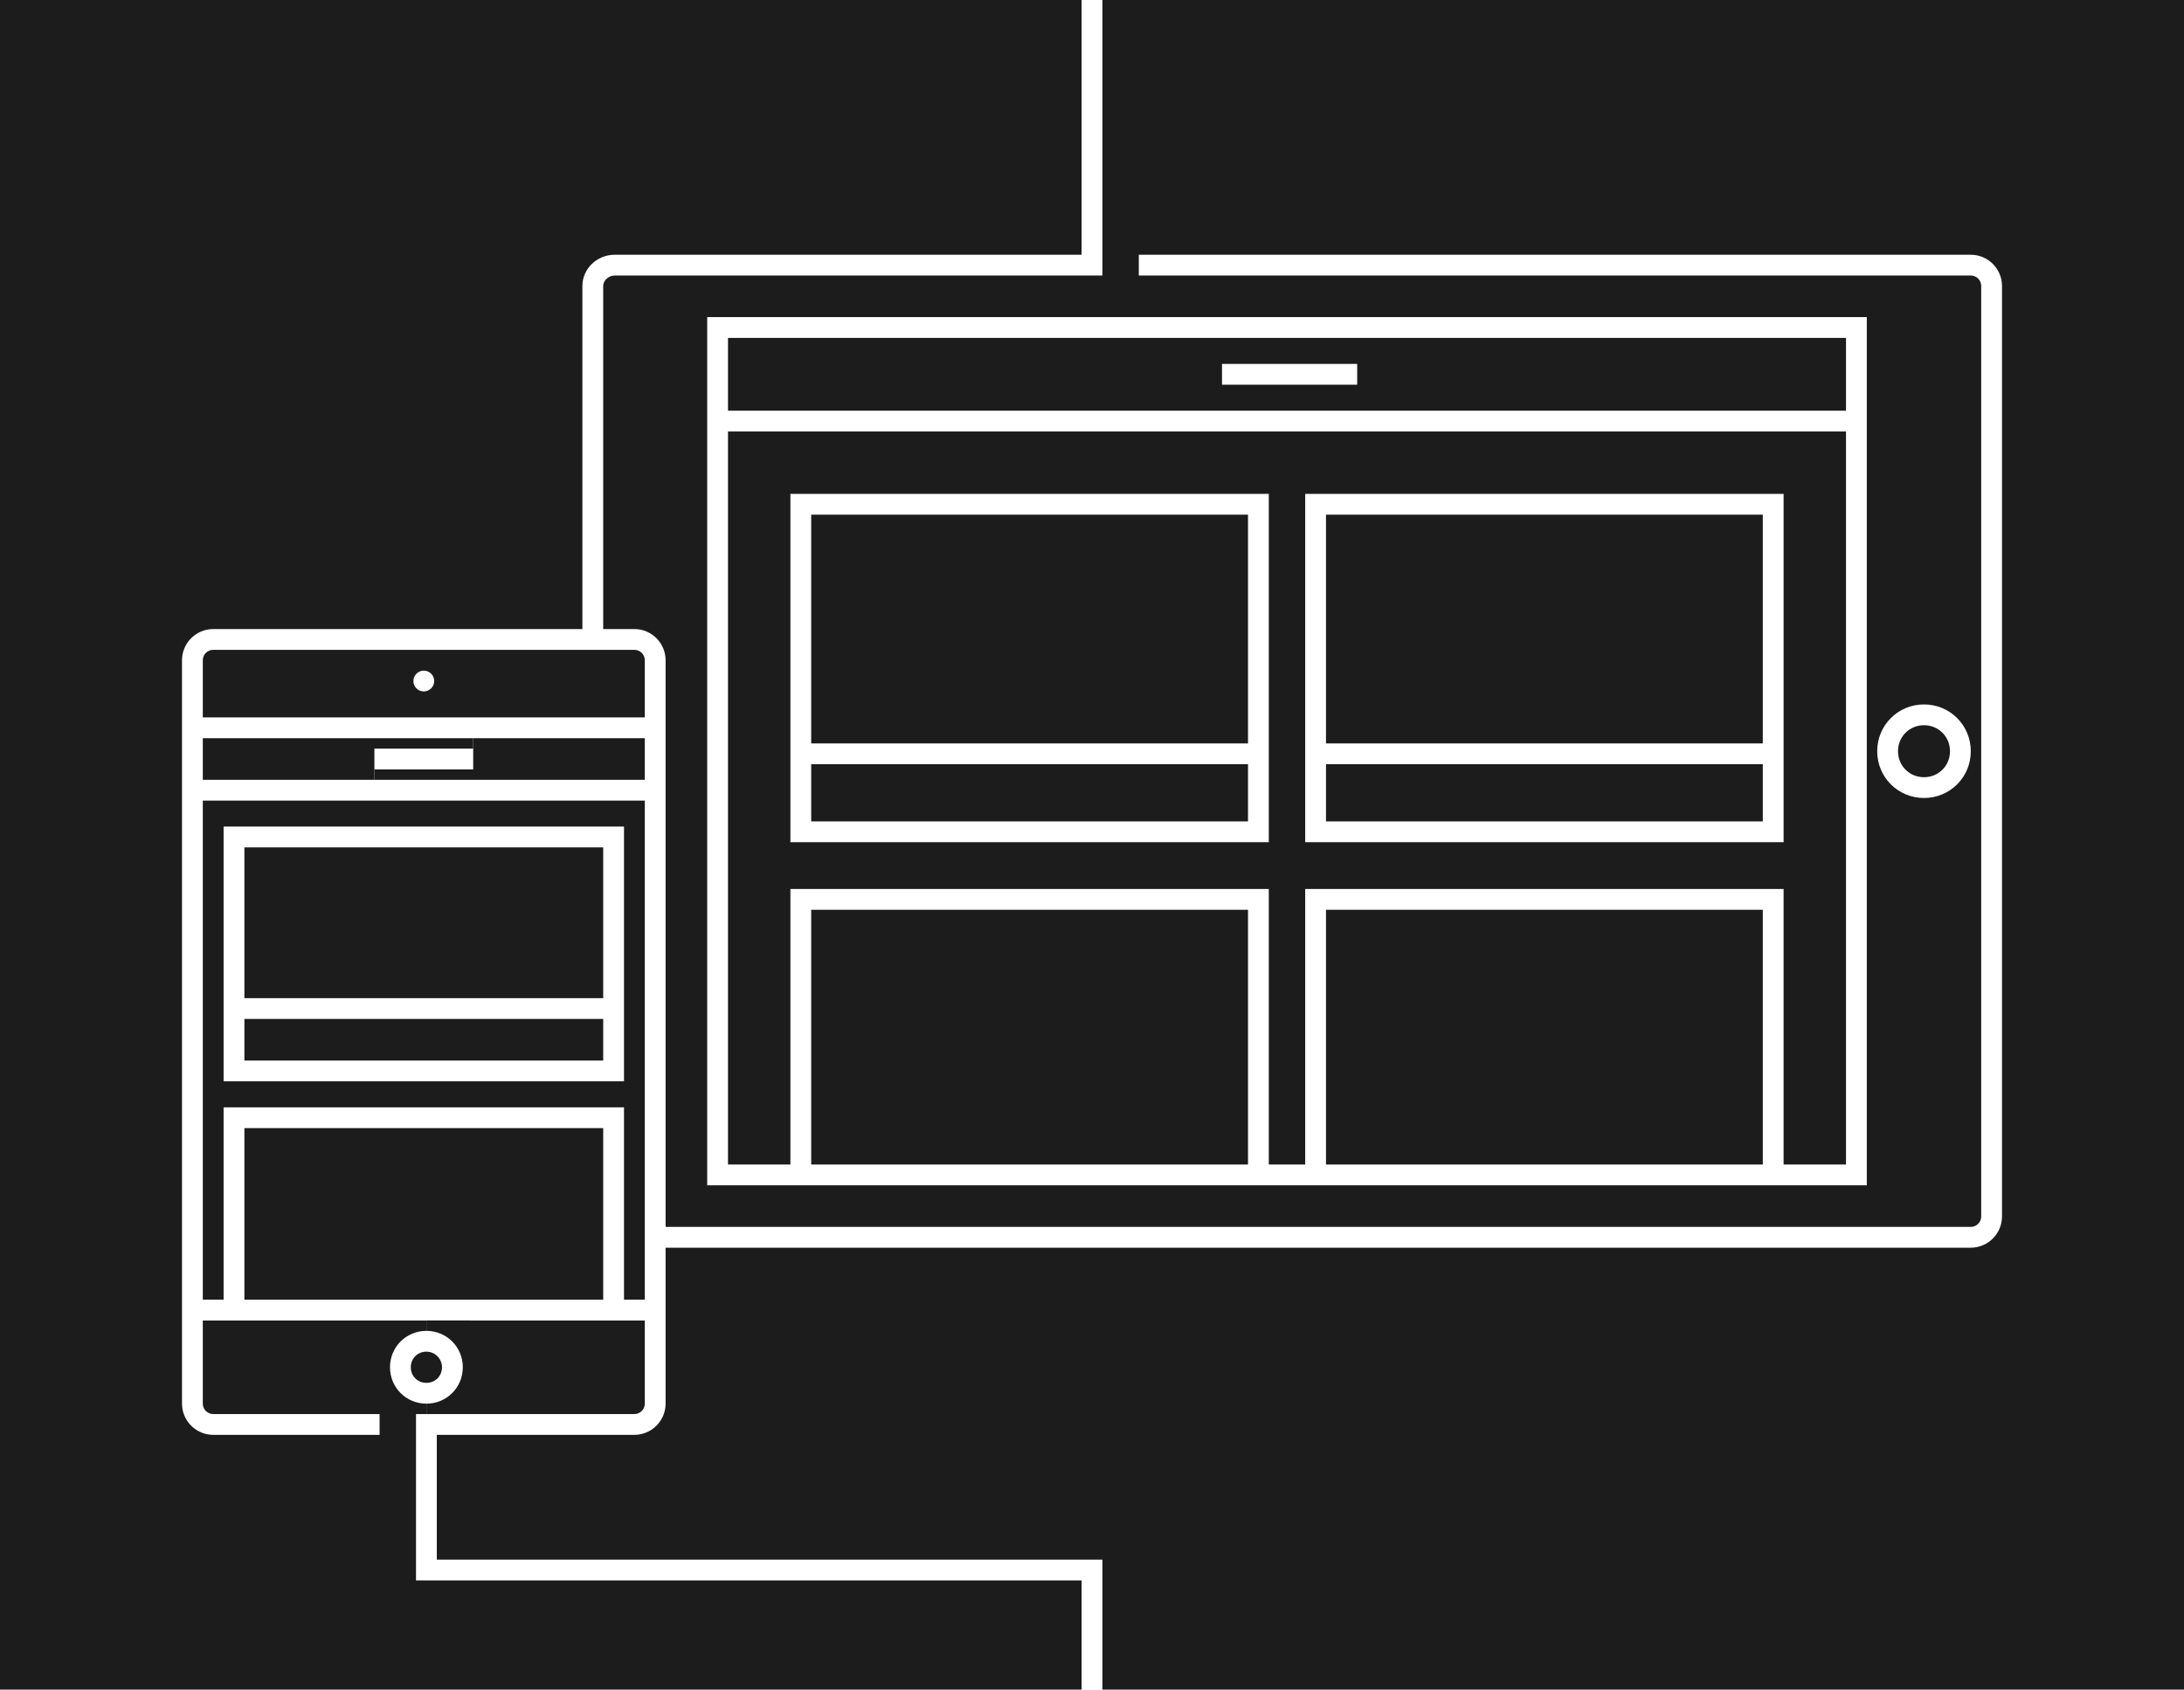 <?xml version="1.0" encoding="utf-8"?>
<!-- Generator: Adobe Illustrator 16.0.0, SVG Export Plug-In . SVG Version: 6.00 Build 0)  -->
<!DOCTYPE svg PUBLIC "-//W3C//DTD SVG 1.1//EN" "http://www.w3.org/Graphics/SVG/1.1/DTD/svg11.dtd">
<svg version="1.1" id="Calque_1" xmlns="http://www.w3.org/2000/svg" xmlns:xlink="http://www.w3.org/1999/xlink" x="0px" y="0px"
	 width="420px" height="325px" viewBox="0 0 420 325" enable-background="new 0 0 420 325" xml:space="preserve">
<g id="WEB_DESIGN">
</g>
<g>
	<g id="XMLID_1_">
		<g>
			<path fill="#1C1C1C" d="M381,55v179c0,1.1-0.9,2-2,2H128V127c0-3.3-2.7-6-6-6h-6V55c0-1,1-2,2.2-2H212V0h208v325H212v-25H84v-24
				h38c3.3,0,6-2.7,6-6v-30h251c3.3,0,6-2.7,6-6V55c0-3.3-2.7-6-6-6H219v4h160C380.1,53,381,53.9,381,55z M359,228V61H136v167H359z
				 M361,144.5c0,5,4,9,9,9s9-4,9-9s-4-9-9-9S361,139.5,361,144.5z"/>
			<path fill="#1C1C1C" d="M370,139.5c2.8,0,5,2.2,5,5s-2.2,5-5,5s-5-2.2-5-5S367.2,139.5,370,139.5z"/>
			<path fill="#1C1C1C" d="M355,83v141h-12v-53h-92v53h-7v-53h-92v53h-12V83H355z M343,162V95h-92v67H343z M244,162V95h-92v67H244z"
				/>
			<path fill="#1C1C1C" d="M355,65v14H140V65H355z M261,74v-4h-26v4H261z"/>
			<rect x="255" y="175" fill="#1C1C1C" width="84" height="49"/>
			<rect x="255" y="147" fill="#1C1C1C" width="84" height="11"/>
			<rect x="255" y="99" fill="#1C1C1C" width="84" height="44"/>
			<rect x="156" y="175" fill="#1C1C1C" width="84" height="49"/>
			<rect x="156" y="147" fill="#1C1C1C" width="84" height="11"/>
			<rect x="156" y="99" fill="#1C1C1C" width="84" height="44"/>
			<path fill="#1C1C1C" d="M124,254v16c0,1.1-0.9,2-2,2H82v-2c3.9,0,7-3.1,7-7s-3.1-7-7-7v-2H124z"/>
			<path fill="#1C1C1C" d="M124,154v96h-4v-37H43v37h-4v-96H124z M120,208v-49H43v49H120z"/>
			<polygon fill="#1C1C1C" points="124,142 124,150 72,150 72,148 91,148 91,144 91,142 			"/>
			<path fill="#1C1C1C" d="M124,127v11H39v-11c0-1.1,0.9-2,2-2h81C123.1,125,124,125.9,124,127z M83.5,131c0-1.1-0.9-2-2-2
				s-2,0.9-2,2s0.9,2,2,2S83.5,132.1,83.5,131z"/>
			<rect x="47" y="217" fill="#1C1C1C" width="69" height="33"/>
			<rect x="47" y="196" fill="#1C1C1C" width="69" height="8"/>
			<rect x="47" y="163" fill="#1C1C1C" width="69" height="29"/>
			<path fill="#1C1C1C" d="M82,260c1.7,0,3,1.4,3,3c0,1.7-1.3,3-3,3s-3-1.3-3-3S80.3,260,82,260z"/>
			<path fill="#1C1C1C" d="M80,272v32h128v21H0V0h208v49h-89.8c-3.4,0-6.2,2.7-6.2,6v66H41c-3.3,0-6,2.7-6,6v143c0,3.3,2.7,6,6,6h32
				v-4H41c-1.1,0-2-0.9-2-2v-16h43v2c-3.9,0-7,3.1-7,7s3.1,7,7,7v2H80z"/>
			<polygon fill="#1C1C1C" points="72,144 72,148 72,150 39,150 39,142 91,142 91,144 			"/>
		</g>
		<g>
		</g>
	</g>
</g>
<g id="ECOMMERCE">
</g>
<g id="WORDPRESS">
</g>
</svg>
